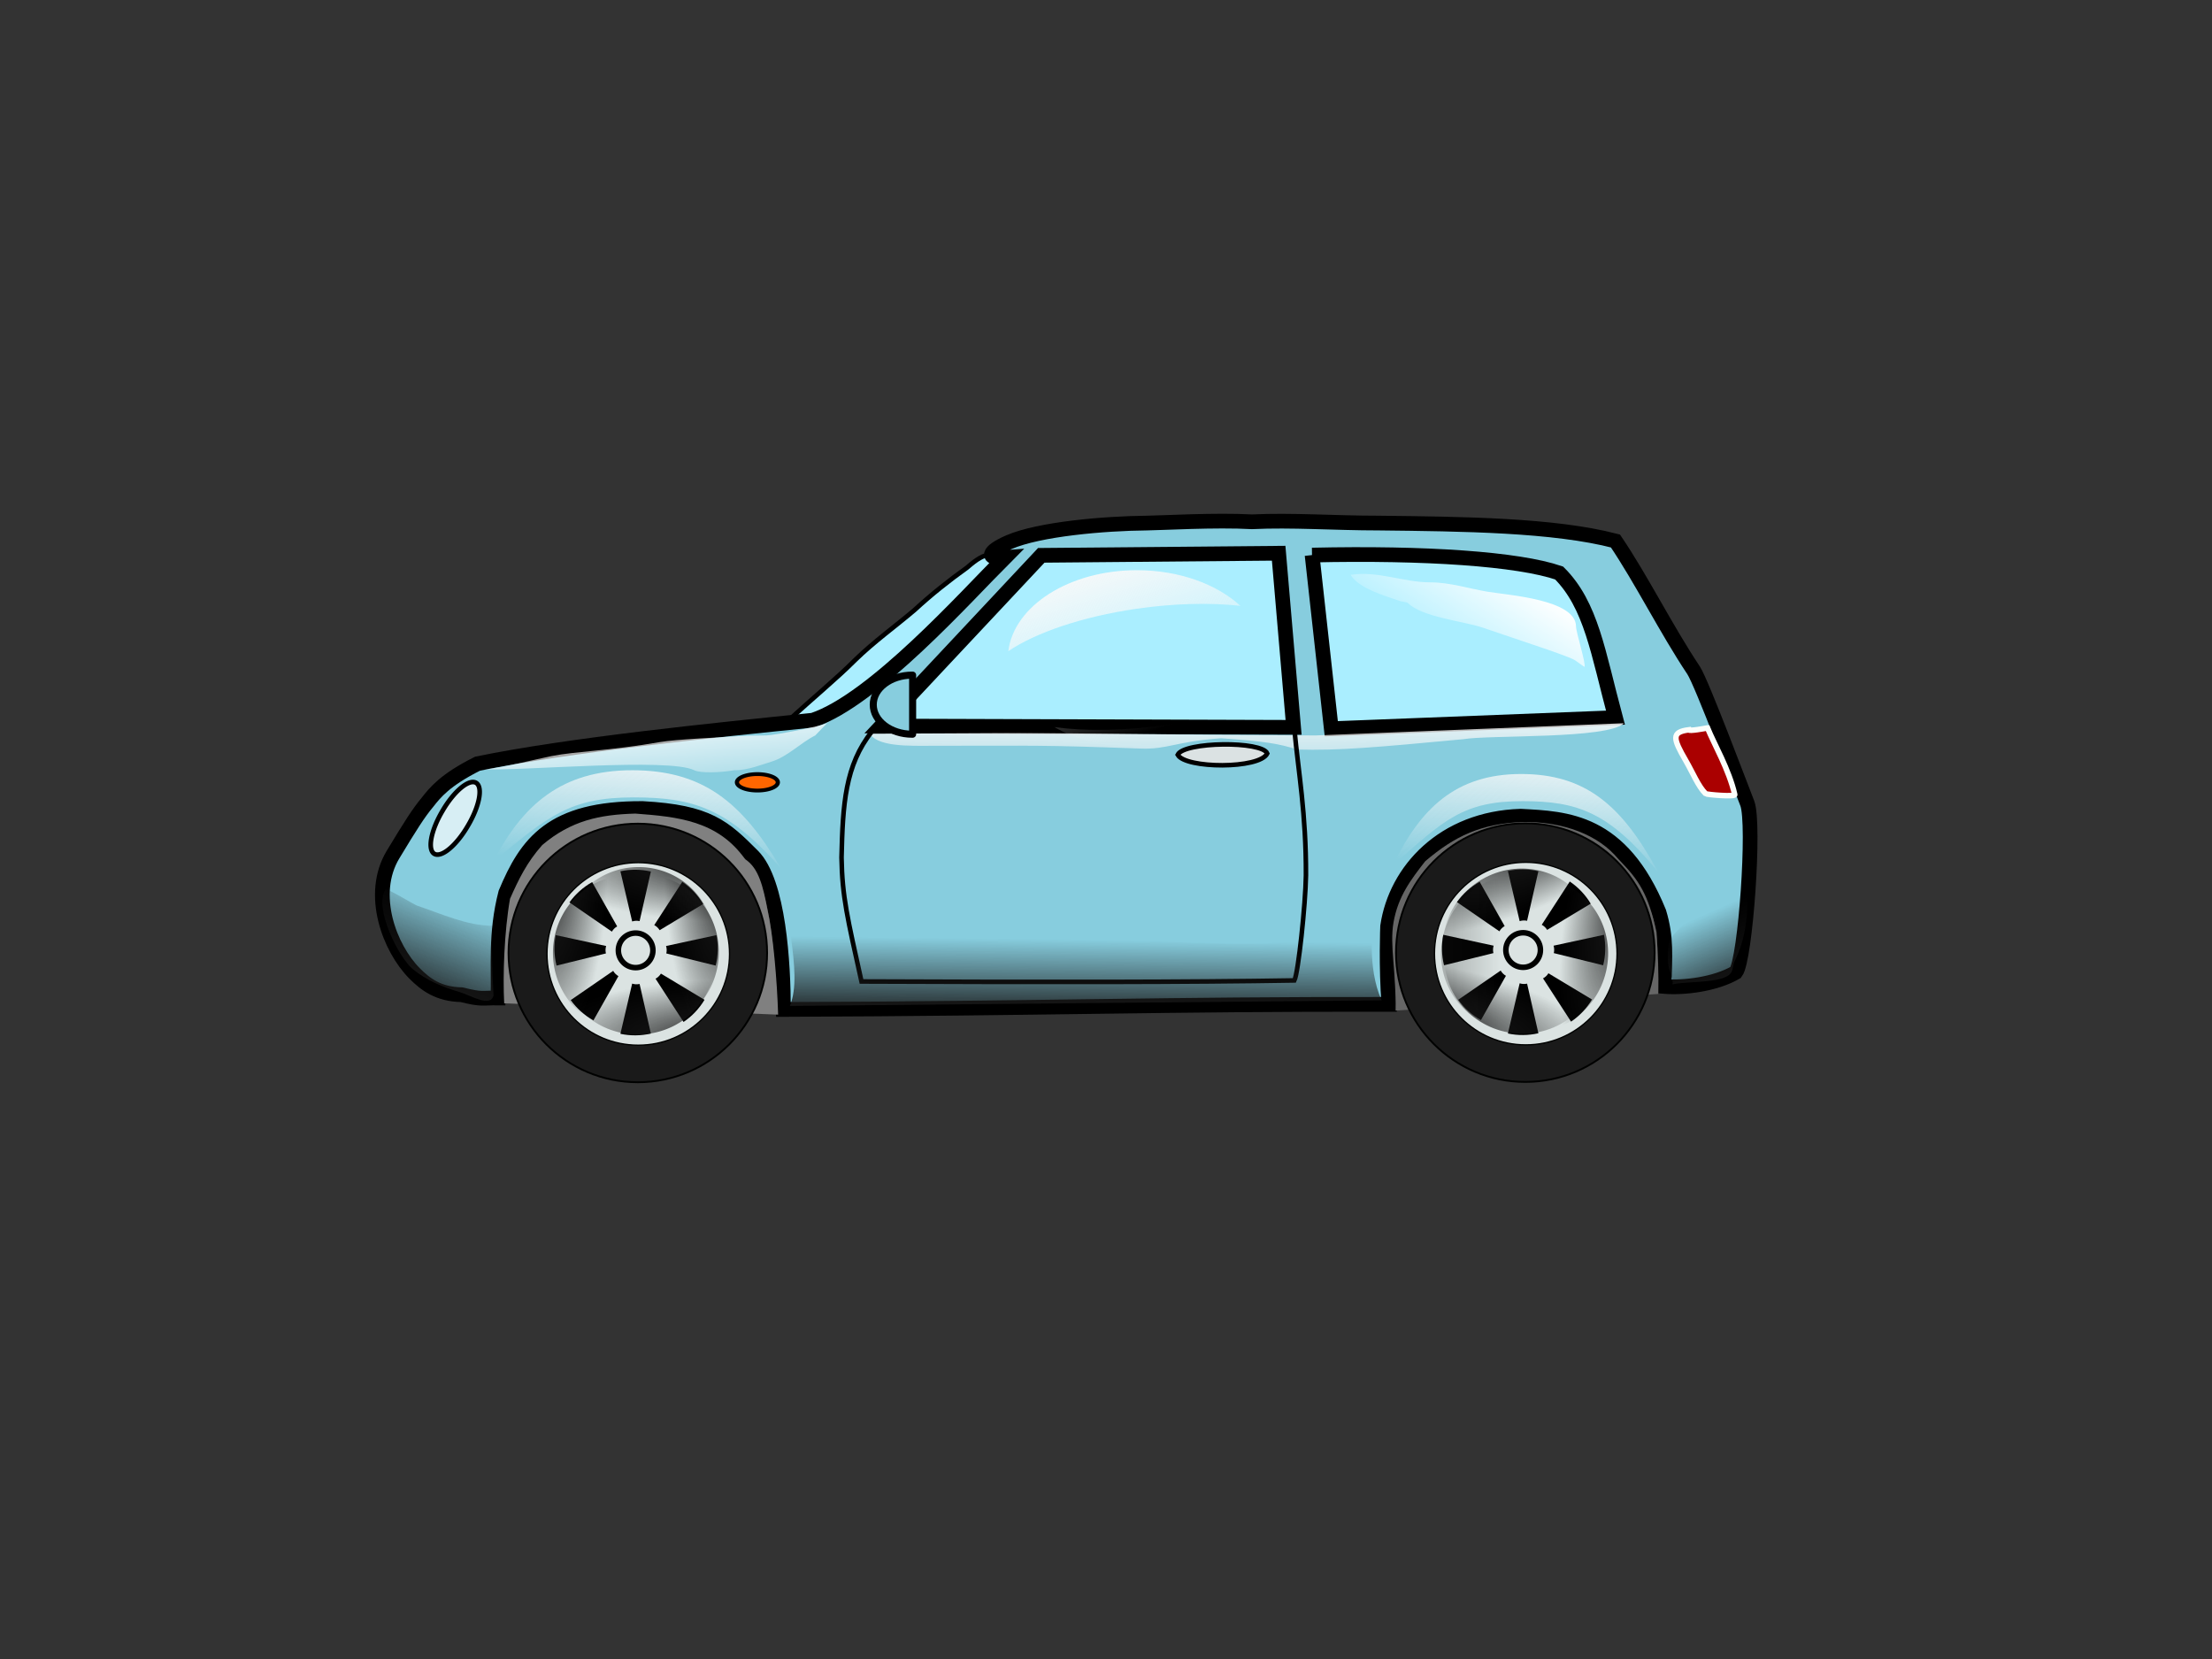 <?xml version="1.0" encoding="UTF-8" standalone="no"?>
<!-- Created with Inkscape (http://www.inkscape.org/) -->

<svg
   xmlns:dc="http://purl.org/dc/elements/1.1/"
   xmlns:cc="http://creativecommons.org/ns#"
   xmlns:rdf="http://www.w3.org/1999/02/22-rdf-syntax-ns#"
   xmlns:svg="http://www.w3.org/2000/svg"
   xmlns="http://www.w3.org/2000/svg"
   xmlns:xlink="http://www.w3.org/1999/xlink"
   xmlns:sodipodi="http://sodipodi.sourceforge.net/DTD/sodipodi-0.dtd"
   xmlns:inkscape="http://www.inkscape.org/namespaces/inkscape"
   width="640px"
   height="480px"
   id="svg27542"
   version="1.1"
   inkscape:version="0.48.4 r9939"
   sodipodi:docname="auto2_red_400px.svg">
  <rect width="100%" height="100%" fill="#333333" stroke="none"/>
  <defs
     id="defs27544">
    <linearGradient
       inkscape:collect="always"
       xlink:href="#linearGradient27213"
       id="linearGradient27343"
       gradientUnits="userSpaceOnUse"
       gradientTransform="translate(-1.087,-15.761)"
       x1="2072.054"
       y1="490.766"
       x2="2071.967"
       y2="521.201" />
    <linearGradient
       inkscape:collect="always"
       id="linearGradient27213">
      <stop
         style="stop-color:#f9f9f9;stop-opacity:1;"
         offset="0"
         id="stop27215" />
      <stop
         style="stop-color:#f9f9f9;stop-opacity:0;"
         offset="1"
         id="stop27217" />
    </linearGradient>
    <linearGradient
       inkscape:collect="always"
       xlink:href="#linearGradient4484"
       id="linearGradient27345"
       gradientUnits="userSpaceOnUse"
       gradientTransform="translate(1238.235,26.471)"
       x1="600.193"
       y1="535.269"
       x2="612.279"
       y2="505.805" />
    <linearGradient
       id="linearGradient4484"
       inkscape:collect="always">
      <stop
         id="stop4486"
         offset="0"
         style="stop-color:#1a1a1a;stop-opacity:1;" />
      <stop
         id="stop4488"
         offset="1"
         style="stop-color:#1a1a1a;stop-opacity:0;" />
    </linearGradient>
    <radialGradient
       inkscape:collect="always"
       xlink:href="#linearGradient4484"
       id="radialGradient27347"
       gradientUnits="userSpaceOnUse"
       gradientTransform="matrix(-2.405,-0.035,0.012,-0.796,2277.357,736.538)"
       cx="668.773"
       cy="402.364"
       fx="668.773"
       fy="402.364"
       r="21.875" />
    <radialGradient
       inkscape:collect="always"
       xlink:href="#linearGradient4484"
       id="radialGradient27349"
       gradientUnits="userSpaceOnUse"
       gradientTransform="matrix(-2.405,-0.035,0.012,-0.796,2277.357,736.538)"
       cx="668.773"
       cy="402.364"
       fx="668.773"
       fy="402.364"
       r="21.875" />
    <radialGradient
       inkscape:collect="always"
       xlink:href="#linearGradient4484"
       id="radialGradient27351"
       gradientUnits="userSpaceOnUse"
       gradientTransform="matrix(-2.405,-0.035,0.012,-0.796,2277.357,736.538)"
       cx="668.773"
       cy="402.364"
       fx="668.773"
       fy="402.364"
       r="21.875" />
    <radialGradient
       inkscape:collect="always"
       xlink:href="#linearGradient4484"
       id="radialGradient27353"
       gradientUnits="userSpaceOnUse"
       gradientTransform="matrix(-2.405,-0.035,0.012,-0.796,2277.357,736.538)"
       cx="668.773"
       cy="402.364"
       fx="668.773"
       fy="402.364"
       r="21.875" />
    <radialGradient
       inkscape:collect="always"
       xlink:href="#linearGradient4484"
       id="radialGradient27355"
       gradientUnits="userSpaceOnUse"
       gradientTransform="matrix(-2.405,-0.035,0.012,-0.796,2277.357,736.538)"
       cx="668.773"
       cy="402.364"
       fx="668.773"
       fy="402.364"
       r="21.875" />
    <radialGradient
       inkscape:collect="always"
       xlink:href="#linearGradient4484"
       id="radialGradient27357"
       gradientUnits="userSpaceOnUse"
       gradientTransform="matrix(-2.405,-0.035,0.012,-0.796,2277.357,736.538)"
       cx="668.773"
       cy="402.364"
       fx="668.773"
       fy="402.364"
       r="21.875" />
    <radialGradient
       inkscape:collect="always"
       xlink:href="#linearGradient4484"
       id="radialGradient27359"
       gradientUnits="userSpaceOnUse"
       gradientTransform="matrix(-2.405,-0.035,0.012,-0.796,2277.357,736.538)"
       cx="668.773"
       cy="402.364"
       fx="668.773"
       fy="402.364"
       r="21.875" />
    <linearGradient
       inkscape:collect="always"
       xlink:href="#linearGradient4484"
       id="linearGradient27361"
       gradientUnits="userSpaceOnUse"
       x1="635.721"
       y1="350.048"
       x2="650.011"
       y2="411.114" />
    <linearGradient
       inkscape:collect="always"
       xlink:href="#linearGradient4484"
       id="linearGradient27363"
       gradientUnits="userSpaceOnUse"
       x1="2045.381"
       y1="566.304"
       x2="2045.652"
       y2="542.935" />
    <linearGradient
       inkscape:collect="always"
       xlink:href="#linearGradient27144"
       id="linearGradient27365"
       gradientUnits="userSpaceOnUse"
       x1="2216.533"
       y1="560.734"
       x2="2205.935"
       y2="536.821" />
    <linearGradient
       inkscape:collect="always"
       id="linearGradient27144">
      <stop
         style="stop-color:#1a1a1a;stop-opacity:1;"
         offset="0"
         id="stop27146" />
      <stop
         style="stop-color:#1a1a1a;stop-opacity:0"
         offset="1"
         id="stop27148" />
    </linearGradient>
    <linearGradient
       inkscape:collect="always"
       xlink:href="#linearGradient27162"
       id="linearGradient27367"
       gradientUnits="userSpaceOnUse"
       x1="2154.12"
       y1="437.368"
       x2="2135.353"
       y2="466.444" />
    <linearGradient
       inkscape:collect="always"
       id="linearGradient27162">
      <stop
         style="stop-color:#ffffff;stop-opacity:1;"
         offset="0"
         id="stop27164" />
      <stop
         style="stop-color:#ffffff;stop-opacity:0;"
         offset="1"
         id="stop27166" />
    </linearGradient>
    <linearGradient
       inkscape:collect="always"
       xlink:href="#linearGradient27172"
       id="linearGradient27369"
       gradientUnits="userSpaceOnUse"
       x1="1902.717"
       y1="475.149"
       x2="1905.978"
       y2="509.388" />
    <linearGradient
       inkscape:collect="always"
       id="linearGradient27172">
      <stop
         style="stop-color:#ffffff;stop-opacity:1;"
         offset="0"
         id="stop27174" />
      <stop
         style="stop-color:#ffffff;stop-opacity:0;"
         offset="1"
         id="stop27176" />
    </linearGradient>
    <linearGradient
       inkscape:collect="always"
       xlink:href="#linearGradient27187"
       id="linearGradient27371"
       gradientUnits="userSpaceOnUse"
       gradientTransform="matrix(1.102,0,0,1,-222.102,0)"
       x1="2157.64"
       y1="487.387"
       x2="2154.942"
       y2="521.897" />
    <linearGradient
       inkscape:collect="always"
       id="linearGradient27187">
      <stop
         style="stop-color:#f9f9f9;stop-opacity:1;"
         offset="0"
         id="stop27189" />
      <stop
         style="stop-color:#f9f9f9;stop-opacity:0;"
         offset="1"
         id="stop27191" />
    </linearGradient>
    <linearGradient
       inkscape:collect="always"
       xlink:href="#linearGradient27187"
       id="linearGradient27373"
       gradientUnits="userSpaceOnUse"
       gradientTransform="matrix(1.196,0,0,1,-681.602,-1.087)"
       x1="2157.64"
       y1="487.387"
       x2="2154.942"
       y2="521.897" />
    <linearGradient
       inkscape:collect="always"
       xlink:href="#linearGradient27264"
       id="linearGradient27375"
       gradientUnits="userSpaceOnUse"
       gradientTransform="matrix(1.175,0,0,1,-177.028,45.38)"
       x1="1881.793"
       y1="387.092"
       x2="1899.457"
       y2="435.19" />
    <linearGradient
       inkscape:collect="always"
       id="linearGradient27264">
      <stop
         style="stop-color:#f9f9f9;stop-opacity:1;"
         offset="0"
         id="stop27266" />
      <stop
         style="stop-color:#f9f9f9;stop-opacity:0;"
         offset="1"
         id="stop27268" />
    </linearGradient>
    <linearGradient
       inkscape:collect="always"
       xlink:href="#linearGradient27264"
       id="linearGradient27973"
       gradientUnits="userSpaceOnUse"
       gradientTransform="matrix(1.175,0,0,1,-1892.777,-225.528)"
       x1="1881.793"
       y1="387.092"
       x2="1899.457"
       y2="435.19" />
    <linearGradient
       inkscape:collect="always"
       xlink:href="#linearGradient27187"
       id="linearGradient27976"
       gradientUnits="userSpaceOnUse"
       gradientTransform="matrix(1.196,0,0,1,-2397.352,-271.995)"
       x1="2157.64"
       y1="487.387"
       x2="2154.942"
       y2="521.897" />
    <linearGradient
       inkscape:collect="always"
       xlink:href="#linearGradient27187"
       id="linearGradient27979"
       gradientUnits="userSpaceOnUse"
       gradientTransform="matrix(1.102,0,0,1,-1937.851,-270.908)"
       x1="2157.64"
       y1="487.387"
       x2="2154.942"
       y2="521.897" />
    <linearGradient
       inkscape:collect="always"
       xlink:href="#linearGradient27172"
       id="linearGradient27982"
       gradientUnits="userSpaceOnUse"
       x1="1902.717"
       y1="475.149"
       x2="1905.978"
       y2="509.388"
       gradientTransform="translate(-1715.749,-270.908)" />
    <linearGradient
       inkscape:collect="always"
       xlink:href="#linearGradient27162"
       id="linearGradient27985"
       gradientUnits="userSpaceOnUse"
       x1="2154.12"
       y1="437.368"
       x2="2135.353"
       y2="466.444"
       gradientTransform="translate(-1715.749,-270.908)" />
    <linearGradient
       inkscape:collect="always"
       xlink:href="#linearGradient27144"
       id="linearGradient27988"
       gradientUnits="userSpaceOnUse"
       x1="2216.533"
       y1="560.734"
       x2="2205.935"
       y2="536.821"
       gradientTransform="translate(-1715.749,-270.908)" />
    <linearGradient
       inkscape:collect="always"
       xlink:href="#linearGradient4484"
       id="linearGradient27991"
       gradientUnits="userSpaceOnUse"
       x1="2045.381"
       y1="566.304"
       x2="2045.652"
       y2="542.935"
       gradientTransform="translate(-1715.749,-270.908)" />
    <linearGradient
       inkscape:collect="always"
       xlink:href="#linearGradient4484"
       id="linearGradient28003"
       gradientUnits="userSpaceOnUse"
       gradientTransform="translate(-477.514,-244.438)"
       x1="600.193"
       y1="535.269"
       x2="612.279"
       y2="505.805" />
    <linearGradient
       inkscape:collect="always"
       xlink:href="#linearGradient27213"
       id="linearGradient28008"
       gradientUnits="userSpaceOnUse"
       gradientTransform="translate(-1716.836,-286.669)"
       x1="2072.054"
       y1="490.766"
       x2="2071.967"
       y2="521.201" />
  </defs>
  <sodipodi:namedview
     id="base"
     pagecolor="#ffffff"
     bordercolor="#666666"
     borderopacity="1.0"
     inkscape:pageopacity="0.0"
     inkscape:pageshadow="2"
     inkscape:zoom="0.77472527"
     inkscape:cx="320"
     inkscape:cy="240"
     inkscape:current-layer="layer1"
     inkscape:document-units="px"
     showgrid="false"
     inkscape:window-width="939"
     inkscape:window-height="787"
     inkscape:window-x="26"
     inkscape:window-y="26"
     inkscape:window-maximized="0" />
  <g
     id="layer1"
     inkscape:label="Layer 1"
     inkscape:groupmode="layer">
    <g
       id="g28044">
      <path
         sodipodi:nodetypes="ccccccc"
         inkscape:connector-curvature="0"
         id="path4737"
         d="m 291.483,160.97 -47.776,46.294 -16.296,1.852 c 8.165,-7.513 14.493,-12.641 19.999,-18.147 5.438,-5.314 11.788,-9.865 17.235,-14.51 4.773,-4.402 9.872,-8.468 15.184,-12.26 5.952,-5.212 6.863,-3.5 11.652,-3.228 z"
         style="fill:#aaeeff;stroke:#000000;stroke-width:1.33px;stroke-linecap:butt;stroke-linejoin:miter;stroke-opacity:1" />
      <path
         sodipodi:nodetypes="ccssccccsscccsccccccccsccc"
         inkscape:connector-curvature="0"
         id="path4739"
         d="m 144.083,288.741 c -4.654,-0.051 -4.595,0.562 -10.541,-0.94 -6.732,-0.132 -10.459,-3.024 -13.532,-6.097 -7.335,-7.335 -13.229,-22.964 -6.296,-34.443 5.084,-8.417 7.353,-12.009 10,-15.184 2.169,-2.751 5.017,-6.397 14.444,-11.111 26.33,-5.44 68.727,-9.709 97.033,-12.592 17.591,-5.864 44.344,-35.826 55.553,-47.035 -5.644,0.459 -5.09,-1.737 1.111,-4.444 8.756,-3.822 27.671,-5.45 39.998,-5.555 3.841,-0.033 19.857,-0.961 30.369,-0.37 11.486,-0.554 23.968,0.37 36.665,0.37 24.305,0.274 50.701,0.535 68.515,5.185 7.481,11.049 14.69,25.554 22.592,37.406 2.376,3.563 14.003,34.638 15.555,38.517 2.245,5.92 -0.526,45.299 -3.333,48.887 -5.945,3.479 -15.028,4.55 -20.74,4.074 0.231,-8.706 0.763,-14.096 -1.482,-21.481 -10.87,-26.723 -26.909,-27.073 -39.998,-27.777 -22.354,0.671 -36.141,15.735 -38.517,31.85 0,0 -0.487,11.598 0.37,22.591 -65.409,-0.097 -97.664,1.182 -175.177,1.481 0,-13.235 -1.354,-36.908 -8.889,-44.442 -8.337,-8.337 -12.812,-12.667 -31.85,-13.703 -26.364,-0.14 -33.612,10.072 -39.628,24.443 -3.069,11.869 -1.944,21.377 -2.222,30.369 z"
         style="fill:#87cdde;stroke:#000000;stroke-width:4.255;stroke-linecap:butt;stroke-linejoin:miter;stroke-miterlimit:4;stroke-opacity:1;stroke-dasharray:none" />
      <path
         sodipodi:nodetypes="ccccc"
         inkscape:connector-curvature="0"
         id="path4741"
         d="m 254.985,210.066 46.287,-49.391 68.684,-0.608 4.32,50.378 z"
         style="fill:#aaeeff;fill-opacity:1;stroke:#000000;stroke-width:4.255;stroke-linecap:butt;stroke-linejoin:miter;stroke-miterlimit:4;stroke-opacity:1;stroke-dasharray:none" />
      <path
         sodipodi:nodetypes="ccccc"
         inkscape:connector-curvature="0"
         id="path4743"
         d="m 379.627,160.599 5.555,50.246 82.218,-3.211 c -5.085,-18.958 -6.979,-32.534 -16.296,-41.85 -11.839,-4.062 -38.709,-5.922 -71.478,-5.185 z"
         style="fill:#aaeeff;stroke:#000000;stroke-width:4.255;stroke-linecap:butt;stroke-linejoin:miter;stroke-miterlimit:4;stroke-opacity:1;stroke-dasharray:none" />
      <path
         sodipodi:nodetypes="ccc"
         inkscape:connector-curvature="0"
         id="path4745"
         d="m 366.665,218.004 c -1.45,-3.688 -24.133,-3.434 -25.925,0.37 2.184,4.036 23.673,4.204 25.925,-0.37 z"
         style="fill:#dbe2e3;stroke:#000000;stroke-width:1.33px;stroke-linecap:butt;stroke-linejoin:miter;stroke-opacity:1" />
      <path
         transform="matrix(1.147,0.674,-0.674,1.147,315.062,-1203.937)"
         d="m 433.015,1003.497 a 3.201,8.802 0 1 1 -6.401,0 3.201,8.802 0 1 1 6.401,0 z"
         sodipodi:ry="8.8020535"
         sodipodi:rx="3.2007468"
         sodipodi:cy="1003.497"
         sodipodi:cx="429.81458"
         id="path4747"
         style="fill:#d7eef4;fill-opacity:1;stroke:#000000;stroke-opacity:1"
         sodipodi:type="arc" />
      <path
         sodipodi:nodetypes="cccccccc"
         inkscape:connector-curvature="0"
         id="path4751"
         d="m 145.881,290.291 c 27.361,1.013 51.898,2.262 79.258,3.276 -0.304,-9.904 -1.432,-23.114 -3.131,-30.637 -1.174,-6.135 -2.452,-11.84 -6.394,-14.284 -7.926,-11.242 -19.588,-12.33 -31.801,-13.251 -10.369,0.299 -18.539,2.02 -26.921,9.095 -4.472,5.048 -6.821,9.893 -9.325,15.547 -1.681,9.524 -2.111,22.351 -1.687,30.255 z"
         style="fill:#808080;stroke:none" />
      <g
         transform="matrix(1.33,0,0,1.33,-448.595,-1072.291)"
         id="g4753">
        <path
           sodipodi:type="arc"
           style="fill:#1a1a1a;fill-opacity:1;stroke:#000100;stroke-width:0.4;stroke-linecap:round;stroke-linejoin:round;stroke-miterlimit:4;stroke-opacity:1;stroke-dasharray:none;stroke-dashoffset:0"
           id="path4755"
           sodipodi:cx="476.04166"
           sodipodi:cy="1013.5417"
           sodipodi:rx="28.125"
           sodipodi:ry="28.125"
           d="m 504.167,1013.542 c 0,15.533 -12.592,28.125 -28.125,28.125 -15.533,0 -28.125,-12.592 -28.125,-28.125 0,-15.533 12.592,-28.125 28.125,-28.125 15.533,0 28.125,12.592 28.125,28.125 z" />
        <path
           d="m 504.167,1013.542 c 0,15.533 -12.592,28.125 -28.125,28.125 -15.533,0 -28.125,-12.592 -28.125,-28.125 0,-15.533 12.592,-28.125 28.125,-28.125 15.533,0 28.125,12.592 28.125,28.125 z"
           sodipodi:ry="28.125"
           sodipodi:rx="28.125"
           sodipodi:cy="1013.5417"
           sodipodi:cx="476.04166"
           id="path4757"
           style="fill:#dbe3e2;fill-opacity:1;stroke:#000100;stroke-width:0.4;stroke-linecap:round;stroke-linejoin:round;stroke-miterlimit:4;stroke-opacity:1;stroke-dasharray:none;stroke-dashoffset:0"
           sodipodi:type="arc"
           inkscape:transform-center-x="64.697955"
           transform="matrix(0.706,0,0,0.706,140.053,298.188)" />
        <path
           sodipodi:type="arc"
           style="fill:#dbe3e2;fill-opacity:1;stroke:#000100;stroke-width:1.2;stroke-linecap:round;stroke-linejoin:round;stroke-miterlimit:4;stroke-opacity:1;stroke-dasharray:none;stroke-dashoffset:0"
           id="path4759"
           sodipodi:cx="476.40387"
           sodipodi:cy="1013.8112"
           sodipodi:rx="3.7599838"
           sodipodi:ry="3.7599838"
           d="m 480.164,1013.811 c 0,2.077 -1.683,3.76 -3.76,3.76 -2.077,0 -3.76,-1.683 -3.76,-3.76 0,-2.077 1.683,-3.76 3.76,-3.76 2.077,0 3.76,1.683 3.76,3.76 z"
           transform="translate(-0.836,-0.836)" />
        <g
           id="g4761">
          <path
             inkscape:connector-curvature="0"
             id="path4763"
             d="m 466.108,998.127 c -1.951,1.099 -3.64,2.611 -4.942,4.42 l 9.238,6.357 c 0.268,-0.473 0.669,-0.875 1.142,-1.142 l -5.438,-9.635 z"
             style="fill:#000000;fill-opacity:1;stroke:none" />
          <path
             style="fill:#000000;fill-opacity:1;stroke:none"
             d="m 478.883,995.825 c -2.183,-0.499 -4.45,-0.516 -6.63,-0.053 l 2.56,10.918 c 0.517,-0.17 1.083,-0.197 1.614,-0.077 l 2.457,-10.788 z"
             id="path4765"
             inkscape:connector-curvature="0" />
          <path
             inkscape:connector-curvature="0"
             id="path4767"
             d="m 490.269,1002.887 c -1.153,-1.92 -2.712,-3.566 -4.556,-4.817 l -6.098,9.411 c 0.481,0.255 0.893,0.644 1.174,1.11 l 9.48,-5.704 z"
             style="fill:#000000;fill-opacity:1;stroke:none" />
          <path
             style="fill:#000000;fill-opacity:1;stroke:none"
             d="m 466.386,1028.217 c -1.951,-1.099 -3.64,-2.611 -4.942,-4.42 l 9.238,-6.357 c 0.268,0.473 0.669,0.875 1.142,1.142 l -5.438,9.635 z"
             id="path4769"
             inkscape:connector-curvature="0" />
          <path
             inkscape:connector-curvature="0"
             id="path4771"
             d="m 478.883,1031.077 c -2.183,0.499 -4.45,0.516 -6.63,0.053 l 2.56,-10.918 c 0.517,0.17 1.083,0.197 1.614,0.077 l 2.457,10.788 z"
             style="fill:#000000;fill-opacity:1;stroke:none" />
          <path
             style="fill:#000000;fill-opacity:1;stroke:none"
             d="m 490.548,1023.736 c -1.153,1.92 -2.712,3.566 -4.556,4.817 l -6.098,-9.411 c 0.481,-0.255 0.893,-0.644 1.174,-1.11 l 9.48,5.704 z"
             id="path4773"
             inkscape:connector-curvature="0" />
          <path
             style="fill:#000000;fill-opacity:1;stroke:none"
             d="m 492.98,1016.29 c 0.537,-2.174 0.594,-4.44 0.169,-6.628 l -10.961,2.368 c 0.161,0.519 0.178,1.086 0.049,1.615 l 10.743,2.646 z"
             id="path4775"
             inkscape:connector-curvature="0" />
          <path
             inkscape:connector-curvature="0"
             id="path4777"
             d="m 458.358,1016.29 c -0.537,-2.174 -0.594,-4.44 -0.169,-6.628 l 10.961,2.368 c -0.161,0.519 -0.178,1.086 -0.049,1.615 l -10.743,2.646 z"
             style="fill:#000000;fill-opacity:1;stroke:none" />
        </g>
      </g>
      <path
         sodipodi:nodetypes="ccccccsc"
         inkscape:connector-curvature="0"
         id="path4779"
         d="m 403.789,292.38 76.012,-4.795 c 0.134,-5.829 -0.108,-11.508 -0.51,-17.868 -2.388,-10.856 -4.928,-15 -11.052,-21.124 -5.573,-6.989 -16.011,-10.986 -27.93,-10.768 -11.839,0.565 -19.295,3.999 -27.95,11.356 -4.114,5.29 -7.843,10.109 -9.179,17.731 -1.163,6.636 0.843,14.566 0.608,25.468 z"
         style="fill:#666666;stroke:none" />
      <g
         transform="matrix(1.33,0,0,1.33,-191.814,-1072.383)"
         id="g4781">
        <path
           d="m 504.167,1013.542 c 0,15.533 -12.592,28.125 -28.125,28.125 -15.533,0 -28.125,-12.592 -28.125,-28.125 0,-15.533 12.592,-28.125 28.125,-28.125 15.533,0 28.125,12.592 28.125,28.125 z"
           sodipodi:ry="28.125"
           sodipodi:rx="28.125"
           sodipodi:cy="1013.5417"
           sodipodi:cx="476.04166"
           id="path4783"
           style="fill:#1a1a1a;fill-opacity:1;stroke:#000100;stroke-width:0.4;stroke-linecap:round;stroke-linejoin:round;stroke-miterlimit:4;stroke-opacity:1;stroke-dasharray:none;stroke-dashoffset:0"
           sodipodi:type="arc" />
        <path
           transform="matrix(0.706,0,0,0.706,140.053,298.188)"
           inkscape:transform-center-x="64.697955"
           sodipodi:type="arc"
           style="fill:#dbe3e2;fill-opacity:1;stroke:#000100;stroke-width:0.4;stroke-linecap:round;stroke-linejoin:round;stroke-miterlimit:4;stroke-opacity:1;stroke-dasharray:none;stroke-dashoffset:0"
           id="path4785"
           sodipodi:cx="476.04166"
           sodipodi:cy="1013.5417"
           sodipodi:rx="28.125"
           sodipodi:ry="28.125"
           d="m 504.167,1013.542 c 0,15.533 -12.592,28.125 -28.125,28.125 -15.533,0 -28.125,-12.592 -28.125,-28.125 0,-15.533 12.592,-28.125 28.125,-28.125 15.533,0 28.125,12.592 28.125,28.125 z" />
        <path
           transform="translate(-0.836,-0.836)"
           d="m 480.164,1013.811 c 0,2.077 -1.683,3.76 -3.76,3.76 -2.077,0 -3.76,-1.683 -3.76,-3.76 0,-2.077 1.683,-3.76 3.76,-3.76 2.077,0 3.76,1.683 3.76,3.76 z"
           sodipodi:ry="3.7599838"
           sodipodi:rx="3.7599838"
           sodipodi:cy="1013.8112"
           sodipodi:cx="476.40387"
           id="path4787"
           style="fill:#dbe3e2;fill-opacity:1;stroke:#000100;stroke-width:1.2;stroke-linecap:round;stroke-linejoin:round;stroke-miterlimit:4;stroke-opacity:1;stroke-dasharray:none;stroke-dashoffset:0"
           sodipodi:type="arc" />
        <g
           id="g4789">
          <path
             style="fill:#000000;fill-opacity:1;stroke:none"
             d="m 466.108,998.127 c -1.951,1.099 -3.64,2.611 -4.942,4.42 l 9.238,6.357 c 0.268,-0.473 0.669,-0.875 1.142,-1.142 l -5.438,-9.635 z"
             id="path4791"
             inkscape:connector-curvature="0" />
          <path
             inkscape:connector-curvature="0"
             id="path4793"
             d="m 478.883,995.825 c -2.183,-0.499 -4.45,-0.516 -6.63,-0.053 l 2.56,10.918 c 0.517,-0.17 1.083,-0.197 1.614,-0.077 l 2.457,-10.788 z"
             style="fill:#000000;fill-opacity:1;stroke:none" />
          <path
             style="fill:#000000;fill-opacity:1;stroke:none"
             d="m 490.269,1002.887 c -1.153,-1.92 -2.712,-3.566 -4.556,-4.817 l -6.098,9.411 c 0.481,0.255 0.893,0.644 1.174,1.11 l 9.48,-5.704 z"
             id="path4795"
             inkscape:connector-curvature="0" />
          <path
             inkscape:connector-curvature="0"
             id="path4797"
             d="m 466.386,1028.217 c -1.951,-1.099 -3.64,-2.611 -4.942,-4.42 l 9.238,-6.357 c 0.268,0.473 0.669,0.875 1.142,1.142 l -5.438,9.635 z"
             style="fill:#000000;fill-opacity:1;stroke:none" />
          <path
             style="fill:#000000;fill-opacity:1;stroke:none"
             d="m 478.883,1031.077 c -2.183,0.499 -4.45,0.516 -6.63,0.053 l 2.56,-10.918 c 0.517,0.17 1.083,0.197 1.614,0.077 l 2.457,10.788 z"
             id="path4799"
             inkscape:connector-curvature="0" />
          <path
             inkscape:connector-curvature="0"
             id="path4801"
             d="m 490.548,1023.736 c -1.153,1.92 -2.712,3.566 -4.556,4.817 l -6.098,-9.411 c 0.481,-0.255 0.893,-0.644 1.174,-1.11 l 9.48,5.704 z"
             style="fill:#000000;fill-opacity:1;stroke:none" />
          <path
             inkscape:connector-curvature="0"
             id="path4803"
             d="m 492.98,1016.29 c 0.537,-2.174 0.594,-4.44 0.169,-6.628 l -10.961,2.368 c 0.161,0.519 0.178,1.086 0.049,1.615 l 10.743,2.646 z"
             style="fill:#000000;fill-opacity:1;stroke:none" />
          <path
             style="fill:#000000;fill-opacity:1;stroke:none"
             d="m 458.358,1016.29 c -0.537,-2.174 -0.594,-4.44 -0.169,-6.628 l 10.961,2.368 c -0.161,0.519 -0.178,1.086 -0.049,1.615 l -10.743,2.646 z"
             id="path4805"
             inkscape:connector-curvature="0" />
        </g>
      </g>
      <path
         sodipodi:nodetypes="ccccccssc"
         inkscape:connector-curvature="0"
         id="path27199"
         d="m 251.37,211.701 c 43.026,0.181 88.281,0.959 129.348,1.087 l 89.13,-3.533 c -4.658,4.658 -39.021,3.326 -46.467,4.62 -25.109,2.358 -36.168,3.339 -48.098,2.989 -5.237,-1.741 -9.697,-2.4 -22.011,-3.261 -13.194,0.965 -15.609,3.261 -23.098,2.989 -29.567,-1.073 -30.081,-0.815 -60.326,-0.815 -6.415,0 -16.656,0.481 -18.478,-4.076 z"
         style="fill:url(#linearGradient28008);fill-opacity:1;stroke:none" />
      <path
         sodipodi:nodetypes="ccccccc"
         inkscape:connector-curvature="0"
         id="path4749"
         d="m 374.507,211.013 -122.212,0.608 c -7.794,9.748 -8.461,21.131 -8.816,36.481 0.181,11.367 1.73,17.585 5.776,35.873 52.999,0.226 95.251,0.207 125.252,-0.304 1.141,-2.282 3.222,-22.022 3.344,-30.401 0.068,-17.879 -2.192,-29.884 -3.344,-42.257 z"
         style="fill:none;stroke:#000000;stroke-width:1.33px;stroke-linecap:butt;stroke-linejoin:miter;stroke-opacity:1" />
      <path
         inkscape:connector-curvature="0"
         id="path26511"
         d="m 263.912,195.337 c -6.195,0 -11.253,3.827 -11.253,8.546 0,4.719 5.058,8.546 11.253,8.546 0.048,0 0.09,4.6e-4 0.138,0 l 0,-17.093 c -0.048,-4.6e-4 -0.09,0 -0.138,0 z"
         style="fill:#87cdde;fill-opacity:1;stroke:#000001;stroke-width:2.045;stroke-linecap:round;stroke-linejoin:round;stroke-miterlimit:4;stroke-opacity:1;stroke-dasharray:none;stroke-dashoffset:0" />
      <path
         sodipodi:nodetypes="cssssssc"
         inkscape:connector-curvature="0"
         id="path27024"
         d="m 142.798,287.928 c -0.358,-5.618 -0.447,-12.51 -0.447,-18.08 0,-0.72 0.255,-2.009 0.223,-2.009 -7.554,0 -14.688,-3.408 -21.875,-5.804 -0.899,-0.3 -8.83,-5.17 -9.152,-4.688 -3.513,5.27 3.852,19.69 7.812,22.991 3.918,3.265 8.857,5.337 13.616,6.696 3.074,0.878 9.065,4.678 9.822,0.893 z"
         style="fill:url(#linearGradient28003);fill-opacity:1;stroke:none" />
      <path
         transform="translate(-465.684,-143.545)"
         d="m 672.321,415.848 a 21.875,21.429 0 1 1 -43.75,0 21.875,21.429 0 1 1 43.75,0 z"
         sodipodi:ry="21.428572"
         sodipodi:rx="21.875"
         sodipodi:cy="415.84821"
         sodipodi:cx="650.44641"
         id="path27034"
         style="fill:url(#radialGradient27347);fill-opacity:1;stroke:none"
         sodipodi:type="arc" />
      <path
         sodipodi:type="arc"
         style="fill:url(#radialGradient27349);fill-opacity:1;stroke:none"
         id="path27044"
         sodipodi:cx="650.44641"
         sodipodi:cy="415.84821"
         sodipodi:rx="21.875"
         sodipodi:ry="21.428572"
         d="m 672.321,415.848 a 21.875,21.429 0 1 1 -43.75,0 21.875,21.429 0 1 1 43.75,0 z"
         transform="matrix(1.02,0,0,-1,-478.958,693.732)" />
      <path
         transform="matrix(0,-1.02,1,0,-234.434,939.149)"
         d="m 672.321,415.848 a 21.875,21.429 0 1 1 -43.75,0 21.875,21.429 0 1 1 43.75,0 z"
         sodipodi:ry="21.428572"
         sodipodi:rx="21.875"
         sodipodi:cy="415.84821"
         sodipodi:cx="650.44641"
         id="path27048"
         style="fill:url(#radialGradient27351);fill-opacity:1;stroke:none"
         sodipodi:type="arc" />
      <path
         sodipodi:type="arc"
         style="fill:url(#radialGradient27353);fill-opacity:1;stroke:none"
         id="path27052"
         sodipodi:cx="650.44641"
         sodipodi:cy="415.84821"
         sodipodi:rx="21.875"
         sodipodi:ry="21.428572"
         d="m 672.321,415.848 a 21.875,21.429 0 1 1 -43.75,0 21.875,21.429 0 1 1 43.75,0 z"
         transform="matrix(0,-1.02,-1,0,602.397,938.926)" />
      <g
         transform="translate(-1741.836,-423.626)"
         id="g27090">
        <path
           transform="matrix(0.903,-0.474,0.465,0.885,1400.703,636.832)"
           d="m 672.321,415.848 c 0,11.835 -9.794,21.429 -21.875,21.429 -12.081,0 -21.875,-9.594 -21.875,-21.429 0,-11.835 9.794,-21.429 21.875,-21.429 12.081,0 21.875,9.594 21.875,21.429 z"
           sodipodi:ry="21.428572"
           sodipodi:rx="21.875"
           sodipodi:cy="415.84821"
           sodipodi:cx="650.44641"
           id="path27056"
           style="fill:url(#radialGradient27355);fill-opacity:1;stroke:none"
           sodipodi:type="arc" />
        <path
           sodipodi:type="arc"
           style="fill:url(#radialGradient27357);fill-opacity:1;stroke:none"
           id="path27058"
           sodipodi:cx="650.44641"
           sodipodi:cy="415.84821"
           sodipodi:rx="21.875"
           sodipodi:ry="21.428572"
           d="m 672.321,415.848 c 0,11.835 -9.794,21.429 -21.875,21.429 -12.081,0 -21.875,-9.594 -21.875,-21.429 0,-11.835 9.794,-21.429 21.875,-21.429 12.081,0 21.875,9.594 21.875,21.429 z"
           transform="matrix(0.225,-0.995,-0.975,-0.22,2444.751,1438.572)" />
        <path
           sodipodi:type="arc"
           style="fill:url(#radialGradient27359);fill-opacity:1;stroke:none"
           id="path27062"
           sodipodi:cx="650.44641"
           sodipodi:cy="415.84821"
           sodipodi:rx="21.875"
           sodipodi:ry="21.428572"
           d="m 672.321,415.848 c 0,11.835 -9.794,21.429 -21.875,21.429 -12.081,0 -21.875,-9.594 -21.875,-21.429 0,-11.835 9.794,-21.429 21.875,-21.429 12.081,0 21.875,9.594 21.875,21.429 z"
           transform="matrix(-1.005,-0.177,0.174,-0.985,2763.416,1225.988)" />
        <path
           sodipodi:type="arc"
           style="fill:url(#linearGradient27361);fill-opacity:1;stroke:none"
           id="path27084"
           sodipodi:cx="650.44641"
           sodipodi:cy="415.84821"
           sodipodi:rx="21.875"
           sodipodi:ry="21.428572"
           d="m 672.321,415.848 c 0,11.835 -9.794,21.429 -21.875,21.429 -12.081,0 -21.875,-9.594 -21.875,-21.429 0,-11.835 9.794,-21.429 21.875,-21.429 12.081,0 21.875,9.594 21.875,21.429 z"
           transform="matrix(0.23,-0.994,0.974,0.226,1625.608,1251.775)" />
      </g>
      <path
         sodipodi:nodetypes="cccsccccssccsc"
         inkscape:connector-curvature="0"
         id="path27104"
         d="m 228.544,291.048 171.196,-1.63 c -4.25,-9.398 -2.699,-22.304 -1.902,-25 0.836,-3.825 2.059,-11.226 8.696,-17.391 4.716,-4.381 12.827,-10.041 14.674,-13.043 -11.719,4.639 -19.328,13.113 -20.652,15.761 -1.114,2.227 -7.91,13.919 -8.967,16.033 -6.534,10.123 -40.103,6.783 -61.141,6.522 -12.598,-0.123 -27.137,-0.492 -35.326,-0.815 -5.163,-0.204 -16.848,-0.465 -22.011,-0.272 -5.863,0.219 -11.693,0.412 -22.554,-1e-5 -8.821,-2.926 -18.389,-20.198 -21.739,-16.848 -0.191,4.611 -1.352,6.648 -1e-4,16.576 1.127,8.274 1.756,15.039 -0.272,20.109 z"
         style="fill:url(#linearGradient27991);fill-opacity:1;stroke:none" />
      <path
         inkscape:connector-curvature="0"
         id="path27134"
         d="m 483.979,284.798 c 4.523,-0.981 13.84,-0.253 16.576,-2.989 0.972,-0.972 0.673,-2.433 1.359,-3.804 3.063,-6.127 3.804,-12.609 3.804,-20.652 0,-0.359 -1.185,-11.957 -0.543,-11.957 0.286,0 -0.144,0.559 -0.272,0.815 -0.673,1.347 -0.988,3.705 -2.174,4.891 -0.951,0.951 -4.879,5.411 -5.707,7.065 -0.841,1.683 -3.915,3.1 -5.435,4.62 -3.273,3.273 -5.386,5.658 -7.88,8.152 -1.39,1.39 -1.512,8.118 -0.543,10.054 0.167,0.334 1.047,3.804 0.815,3.804 -0.362,0 0,-0.725 0,0 z"
         style="fill:url(#linearGradient27988);fill-opacity:1;stroke:none" />
      <path
         inkscape:connector-curvature="0"
         id="path27160"
         d="m 390.772,166.32 c 7.903,-1.222 15.193,2.174 23.098,2.174 5.617,0 11.112,1.807 16.576,2.717 6.013,1.002 25.543,2.249 25.543,10.054 0,1.62 3.008,11.122 2.446,11.685 -0.042,0.042 -1.995,-1.421 -2.717,-1.902 -1.198,-0.799 -8.477,-3.279 -10.054,-3.804 -5.613,-1.871 -10.841,-3.704 -16.848,-5.707 -5.453,-1.818 -17.378,-2.976 -21.467,-7.065 -0.277,-0.277 -1.778,-0.411 -2.174,-0.543 -4.735,-1.578 -12.101,-3.773 -14.402,-7.609 z"
         style="fill:url(#linearGradient27985);fill-opacity:1;stroke:none" />
      <path
         sodipodi:nodetypes="cccscsssssc"
         inkscape:connector-curvature="0"
         id="path27170"
         d="m 139.957,222.57 c 10.584,0.545 53.588,-3.369 60.87,0.272 1.86,0.93 7.653,0.71 11.685,0 3.68,0.132 8.492,-1.832 10.598,-2.446 4.661,-1.359 8.439,-5.442 12.772,-7.609 0.068,-0.034 3.804,-4.087 3.804,-3.804 0,0.738 -15.82,3.804 -17.935,3.804 -3.001,0 -6.017,0.056 -9.239,0.272 -4.762,0.319 -17.117,0.871 -21.467,1.63 -14.617,2.553 -24.281,2.655 -31.522,4.076 -3.408,0.669 -16.023,3.804 -19.565,3.804 z"
         style="fill:url(#linearGradient27982);fill-opacity:1;stroke:none" />
      <path
         sodipodi:nodetypes="scscs"
         inkscape:connector-curvature="0"
         id="path27182"
         d="m 440.077,223.944 c -18.87,0 -29.218,10.048 -37.046,26.446 14.652,-13.117 20.348,-18.6 37.483,-18.59 15.911,0.01 24.986,3.146 39.167,20.42 -10.364,-19.208 -20.938,-28.276 -39.604,-28.276 z"
         style="fill:url(#linearGradient27979);fill-opacity:1;stroke:none" />
      <path
         style="fill:url(#linearGradient27976);fill-opacity:1;stroke:none"
         d="m 182.904,222.857 c -20.475,0 -31.704,10.048 -40.198,26.446 15.899,-13.117 22.079,-18.6 40.672,-18.59 17.265,0.01 27.112,3.146 42.499,20.42 -11.246,-19.208 -22.719,-28.276 -42.974,-28.276 z"
         id="path27195"
         inkscape:connector-curvature="0"
         sodipodi:nodetypes="scscs" />
      <path
         inkscape:connector-curvature="0"
         id="path27262"
         d="m 328.948,164.975 c -19.546,0 -35.58,10.296 -37.219,23.438 7.874,-5.342 21.292,-9.983 37.125,-12.281 10.967,-1.592 21.373,-1.783 30.031,-0.844 -6.814,-6.262 -17.685,-10.312 -29.937,-10.312 z m 31.906,39.031 c -6.785,2.46 -14.826,4.468 -23.656,5.75 -11.859,1.721 -23.083,1.841 -32.125,0.625 6.476,3.705 14.79,5.938 23.875,5.938 13.502,0 25.341,-4.936 31.906,-12.312 z"
         style="fill:url(#linearGradient27973);fill-opacity:1;stroke:none" />
      <path
         transform="matrix(1.612,0,0,1.46,-2863.154,-382.247)"
         d="m 1915.761,416.848 a 3.668,1.63 0 1 1 -7.337,0 3.668,1.63 0 1 1 7.337,0 z"
         sodipodi:ry="1.6304348"
         sodipodi:rx="3.6684783"
         sodipodi:cy="416.84784"
         sodipodi:cx="1912.0924"
         id="path27279"
         style="fill:#ff6600;fill-opacity:1;stroke:#000001;stroke-width:0.755;stroke-miterlimit:4;stroke-opacity:1;stroke-dasharray:none"
         sodipodi:type="arc" />
      <path
         sodipodi:nodetypes="cscscc"
         inkscape:connector-curvature="0"
         id="path27283"
         d="m 494.033,210.614 c 1.85,4.528 6.25,12.112 7.88,19.293 0.159,0.699 -8.135,0.017 -8.424,-0.272 -2.162,-2.162 -3.703,-6.046 -5.707,-9.511 -3.727,-6.444 -4.269,-8.302 0.815,-8.967 0.091,0.453 4.529,-0.362 5.435,-0.543 z"
         style="fill:#aa0000;stroke:#fcfefb;stroke-width:1.6;stroke-linecap:butt;stroke-linejoin:miter;stroke-miterlimit:4;stroke-opacity:1;stroke-dasharray:none" />
    </g>
  </g>
</svg>
